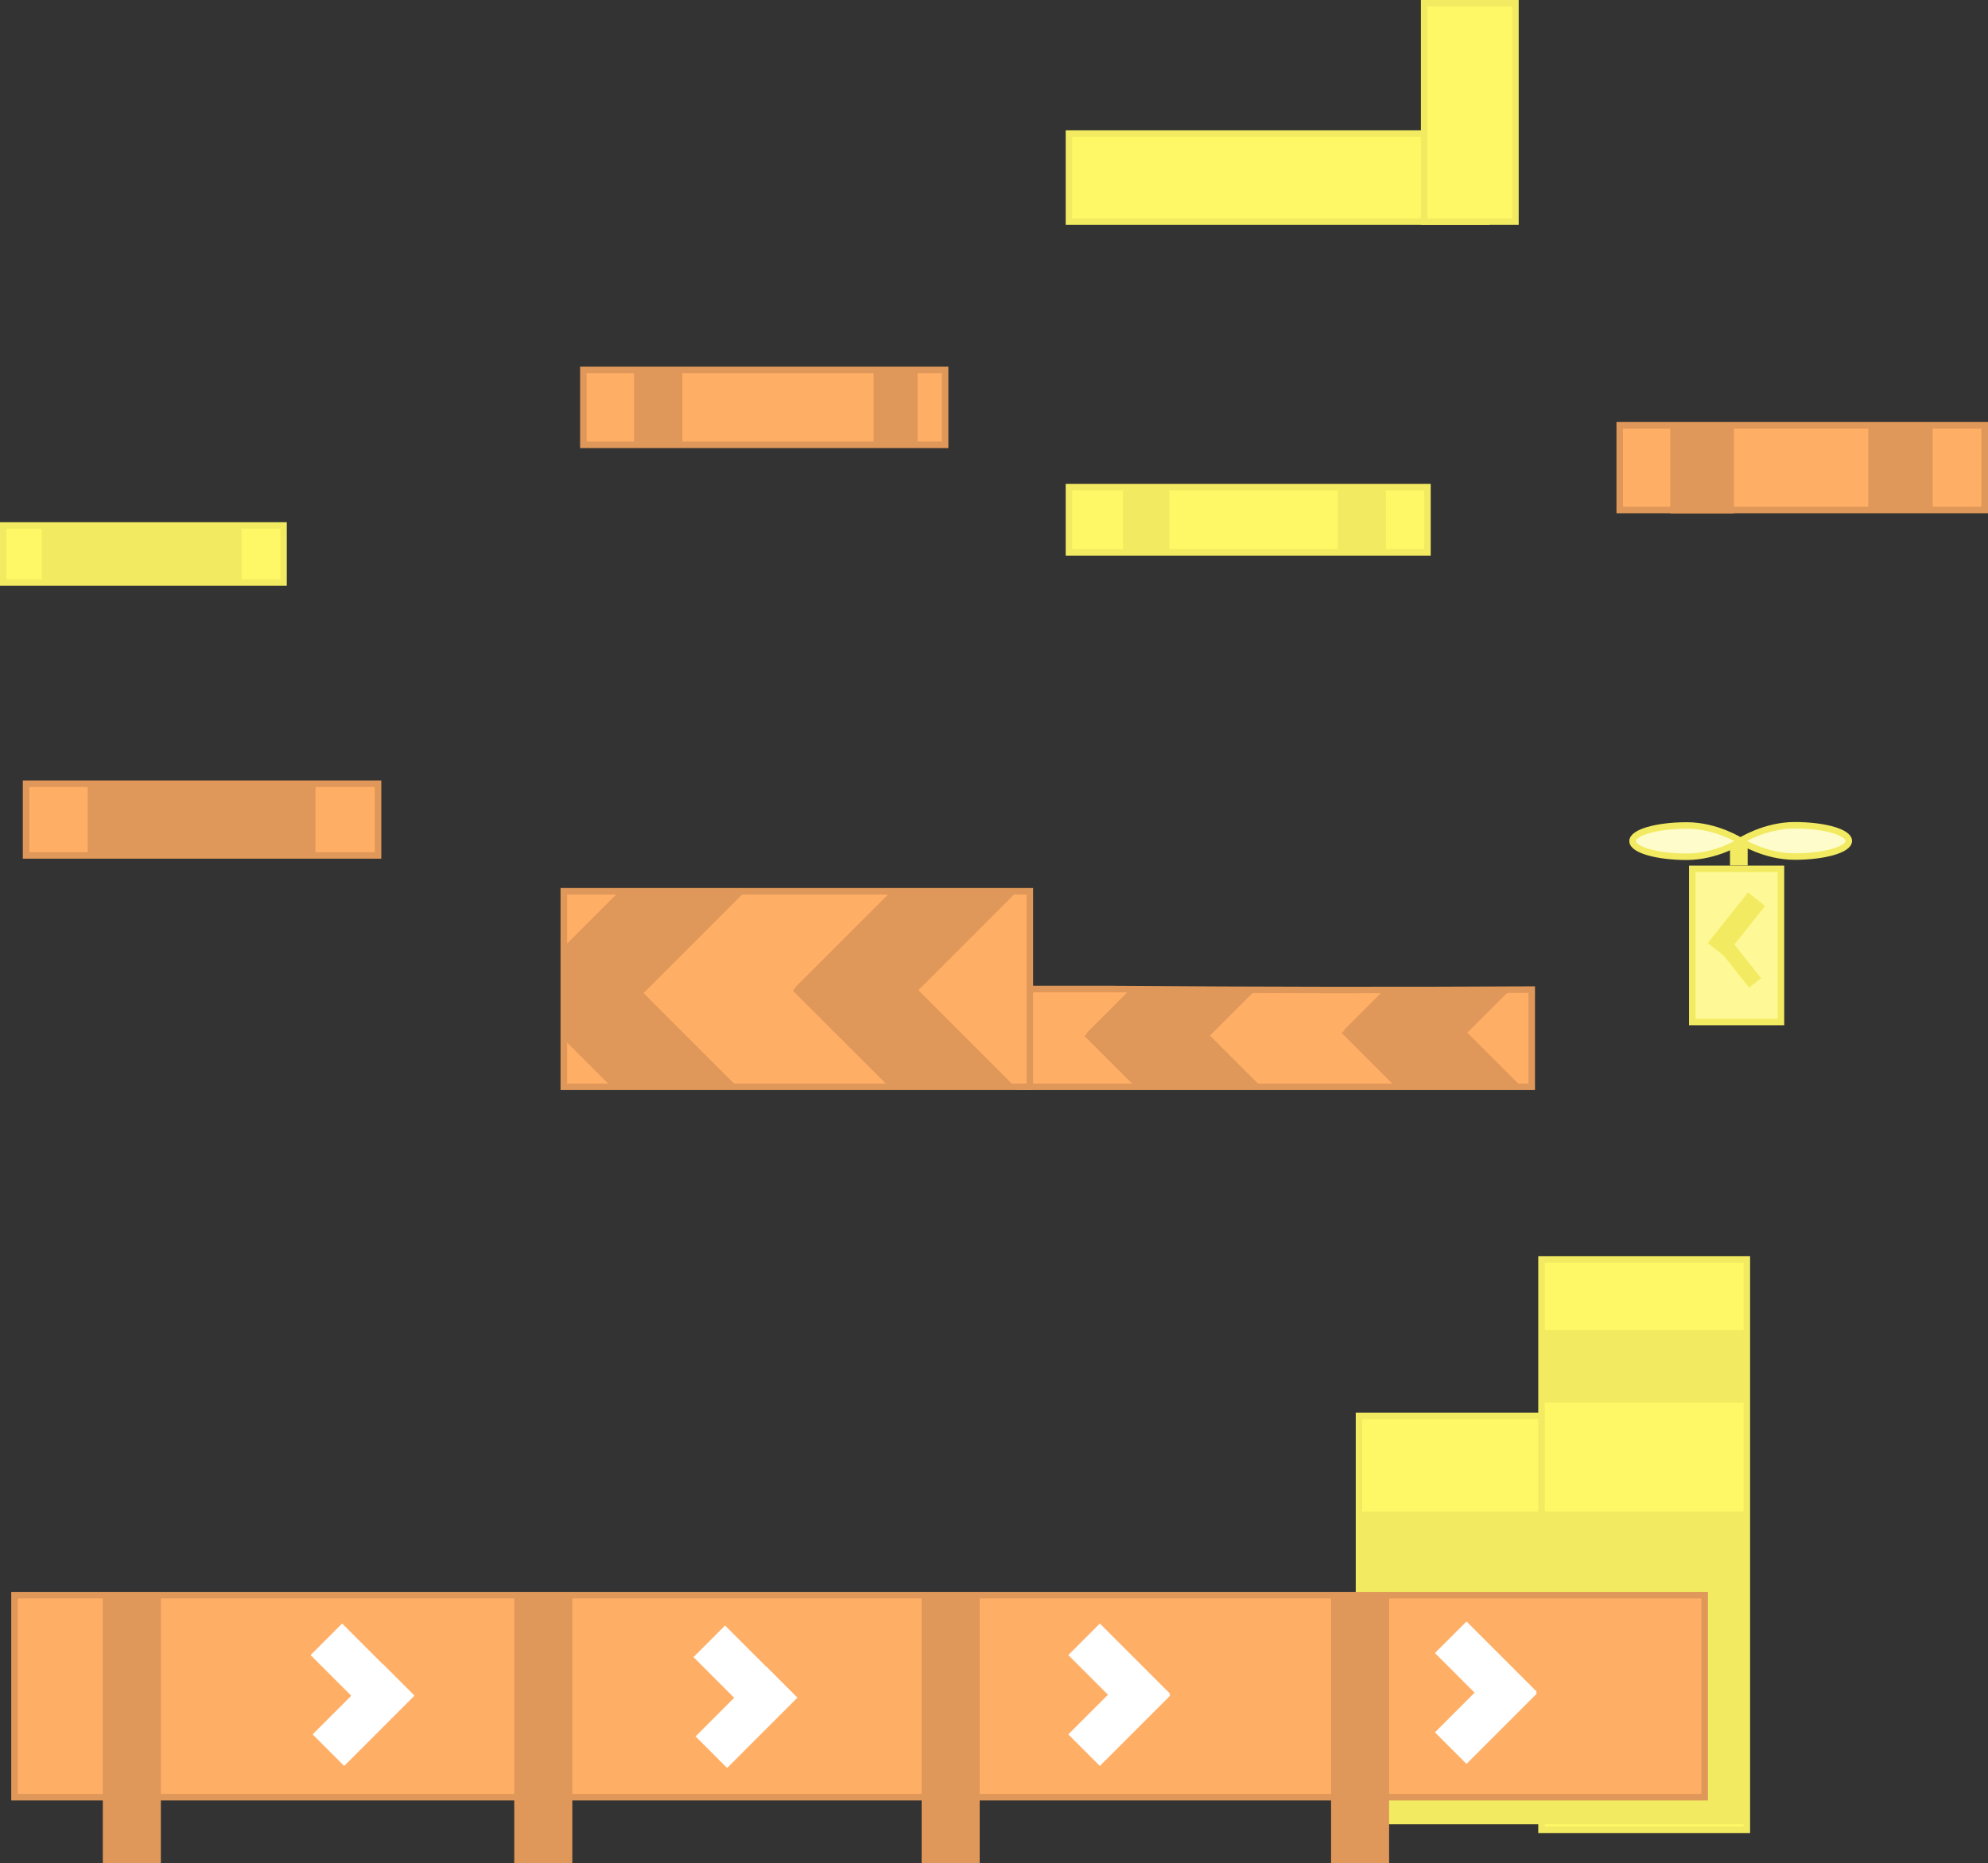 <svg version="1.1" xmlns="http://www.w3.org/2000/svg" xmlns:xlink="http://www.w3.org/1999/xlink" width="610" height="571.812" viewBox="0,0,610,571.812"><rect x="0" y="0" width="610" height="571.812" fill="#333333" stroke="none"/><g transform="translate(12.5,187.5)"><g data-paper-data="{&quot;isPaintingLayer&quot;:true}" fill-rule="nonzero" stroke-linecap="butt" stroke-linejoin="miter" stroke-miterlimit="10" stroke-dasharray="" stroke-dashoffset="0" style="mix-blend-mode: normal"><path d="M404.5,320v-73h71v73z" fill="#fff866" stroke="#f2eb61" stroke-width="2"/><path d="M460.5,374v-175h63v175z" fill="#fff866" stroke="#f2eb61" stroke-width="2"/><path d="M405.084,372.296v-95.953h117.585v95.953z" fill="#f2eb61" stroke="none" stroke-width="0"/><path d="M300.5,146v-30h28.789c0.14,0.007 0.282,0.012 0.423,0.014c0.038,0 0.077,0 0.115,0.001c42.556,0.321 85.116,0.387 127.673,0.159v29.827z" fill="#ffae66" stroke="#df9859" stroke-width="2"/><path d="M-8.053,364v-62h518.617v62z" fill="#ffae66" stroke="#df9859" stroke-width="2"/><path d="M160.5,146v-60h143v60z" fill="#ffae66" stroke="#df9859" stroke-width="2"/><path d="M-4.5,75v-22h108v22z" fill="#ffae66" stroke="#df9859" stroke-width="2"/><path d="M-11.5,-8.75v-17.5h86v17.5z" fill="#fff866" stroke="#f2eb61" stroke-width="2"/><path d="M166.5,-51v-23h111v23z" fill="#ffae66" stroke="#df9859" stroke-width="2"/><path d="M315.5,-18v-20h110v20z" fill="#fff866" stroke="#f2eb61" stroke-width="2"/><path d="M315.5,-119.5v-27h128v27z" fill="#fff866" stroke="#f2eb61" stroke-width="2"/><path d="M424.5,-119.5v-67h28v67z" fill="#fff866" stroke="#f2eb61" stroke-width="2"/><path d="M484.5,-31v-26h112v26z" fill="#ffae66" stroke="#df9859" stroke-width="2"/><path d="M104.37,341.957l-21.57,-21.57l9.684,-9.684l21.57,21.57z" fill="#ffffff" stroke="none" stroke-width="0"/><path d="M83.423,344.724l21.57,-21.57l9.684,9.684l-21.57,21.57z" fill="#ffffff" stroke="none" stroke-width="0"/><path d="M336.87,341.957l-21.57,-21.57l9.684,-9.684l21.57,21.57z" fill="#ffffff" stroke="none" stroke-width="0"/><path d="M315.298,344.724l21.57,-21.57l9.684,9.684l-21.57,21.57z" fill="#ffffff" stroke="none" stroke-width="0"/><path d="M36.86,384.312h-17.812v-81.562h17.812z" fill="#df9859" stroke="none" stroke-width="0"/><path d="M163.11,384.312h-17.812v-81.562h17.812z" fill="#df9859" stroke="none" stroke-width="0"/><path d="M288.11,384.312h-17.812v-81.562h17.812z" fill="#df9859" stroke="none" stroke-width="0"/><path d="M413.735,384.312h-17.812v-81.562h17.812z" fill="#df9859" stroke="none" stroke-width="0"/><path d="M221.87,342.582l-21.57,-21.57l9.684,-9.684l21.57,21.57z" fill="#ffffff" stroke="none" stroke-width="0"/><path d="M200.923,345.349l21.57,-21.57l9.684,9.684l-21.57,21.57z" fill="#ffffff" stroke="none" stroke-width="0"/><path d="M449.37,341.332l-21.57,-21.57l9.684,-9.684l21.57,21.57z" fill="#ffffff" stroke="none" stroke-width="0"/><path d="M427.798,344.099l21.57,-21.57l9.684,9.684l-21.57,21.57z" fill="#ffffff" stroke="none" stroke-width="0"/><path d="M460.883,242.945v-22.269h61.885v22.269z" fill="#f2eb61" stroke="none" stroke-width="0"/><path d="M165.768,98.043l48.313,48.313c-12.841,0.037 -25.682,0.08 -38.523,0.129l-15.729,-15.729c0.109,-8.866 0.045,-17.736 -0.174,-26.599z" fill="#df9859" stroke="none" stroke-width="0"/><path d="M178.321,85.244c0.124,0.006 0.248,0.009 0.372,0.01c0.033,0 0.066,0 0.099,0c12.658,0.082 25.316,0.147 37.975,0.196l-50.286,50.286l-6.634,-6.634c0.083,-8.396 0.012,-16.794 -0.198,-25.186z" fill="#df9859" stroke="none" stroke-width="0"/><path d="M230.756,116.474l19.326,-19.326l49.054,49.054c-12.868,0.009 -25.737,0.025 -38.605,0.047z" fill="#df9859" stroke="none" stroke-width="0"/><path d="M231.469,115.516l29.967,-29.967c12.896,0.007 25.792,-0.004 38.687,-0.035l-49.329,49.329z" fill="#df9859" stroke="none" stroke-width="0"/><path d="M320.252,130.408l14.358,-14.358c3.334,0.024 6.668,0.046 10.001,0.066l30.106,30.106c-12.894,-0.016 -25.787,-0.026 -38.681,-0.029z" fill="#df9859" stroke="none" stroke-width="0"/><path d="M320.965,129.45l13.402,-13.402c12.816,0.091 25.633,0.159 38.449,0.203l-29.945,29.945c-1.721,-0.001 -3.442,-0.001 -5.163,-0.002z" fill="#df9859" stroke="none" stroke-width="0"/><path d="M399.207,129.513l13.206,-13.206c4.075,-0.002 8.15,-0.007 12.225,-0.015l30.118,30.118c-12.922,-0.045 -25.844,-0.083 -38.765,-0.113z" fill="#df9859" stroke="none" stroke-width="0"/><path d="M399.92,128.555l12.248,-12.248c12.918,-0.007 25.835,-0.041 38.753,-0.101l-30.103,30.103c-1.051,-0.003 -2.101,-0.005 -3.152,-0.008z" fill="#df9859" stroke="none" stroke-width="0"/><path d="M14.419,74.539v-21.039h69.887v21.039z" fill="#df9859" stroke="none" stroke-width="0"/><path d="M182.068,-51.177v-22.218h14.812v22.218z" fill="#df9859" stroke="none" stroke-width="0"/><path d="M255.558,-51.177v-22.028h13.483v22.028z" fill="#df9859" stroke="none" stroke-width="0"/><path d="M0.307,-8.64v-16.901h61.337v16.901z" fill="#f2eb61" stroke="none" stroke-width="0"/><path d="M332.058,-18.565v-18.61h14.242v18.61z" fill="#f2eb61" stroke="none" stroke-width="0"/><path d="M397.952,-18.375v-18.8h14.812v18.8z" fill="#f2eb61" stroke="none" stroke-width="0"/><path d="M499.999,-29.959v-26.586h19.559v26.586z" fill="#df9859" stroke="none" stroke-width="0"/><path d="M560.766,-31.478v-25.446h19.749v25.446z" fill="#df9859" stroke="none" stroke-width="0"/><path d="M506.766,126.116v-47h27.202v47z" data-paper-data="{&quot;index&quot;:null}" fill="#fff896" stroke="#f2eb61" stroke-width="2"/><path d="M519.336,77.093v-5.303h3.418v5.303z" data-paper-data="{&quot;index&quot;:null}" fill="#f2eb61" stroke="#f2eb61" stroke-width="2"/><path d="M538.168,65.751c9.177,0 16.616,2.147 16.616,4.796c0,2.648 -7.439,4.796 -16.616,4.796c-9.177,0 -16.616,-4.796 -16.616,-4.796c0,0 7.439,-4.796 16.616,-4.796z" data-paper-data="{&quot;index&quot;:null}" fill="#fffccc" stroke="#f2eb61" stroke-width="2"/><path d="M521.674,70.608c0,0 -7.439,4.796 -16.616,4.796c-9.177,0 -16.616,-2.147 -16.616,-4.796c0,-2.648 7.439,-4.796 16.616,-4.796c9.177,0 16.616,4.796 16.616,4.796z" data-paper-data="{&quot;index&quot;:null}" fill="#fffccc" stroke="#f2eb61" stroke-width="2"/><path d="M512.928,101.72l11.099,-13.969l3.668,2.914l-11.099,13.969z" data-paper-data="{&quot;index&quot;:null}" fill="#f2eb61" stroke="#f2eb61" stroke-width="2"/><path d="M516.795,98.716l11.099,13.969l-3.668,2.914l-11.099,-13.969z" data-paper-data="{&quot;index&quot;:null}" fill="#f2eb61" stroke="none" stroke-width="2"/></g></g></svg>